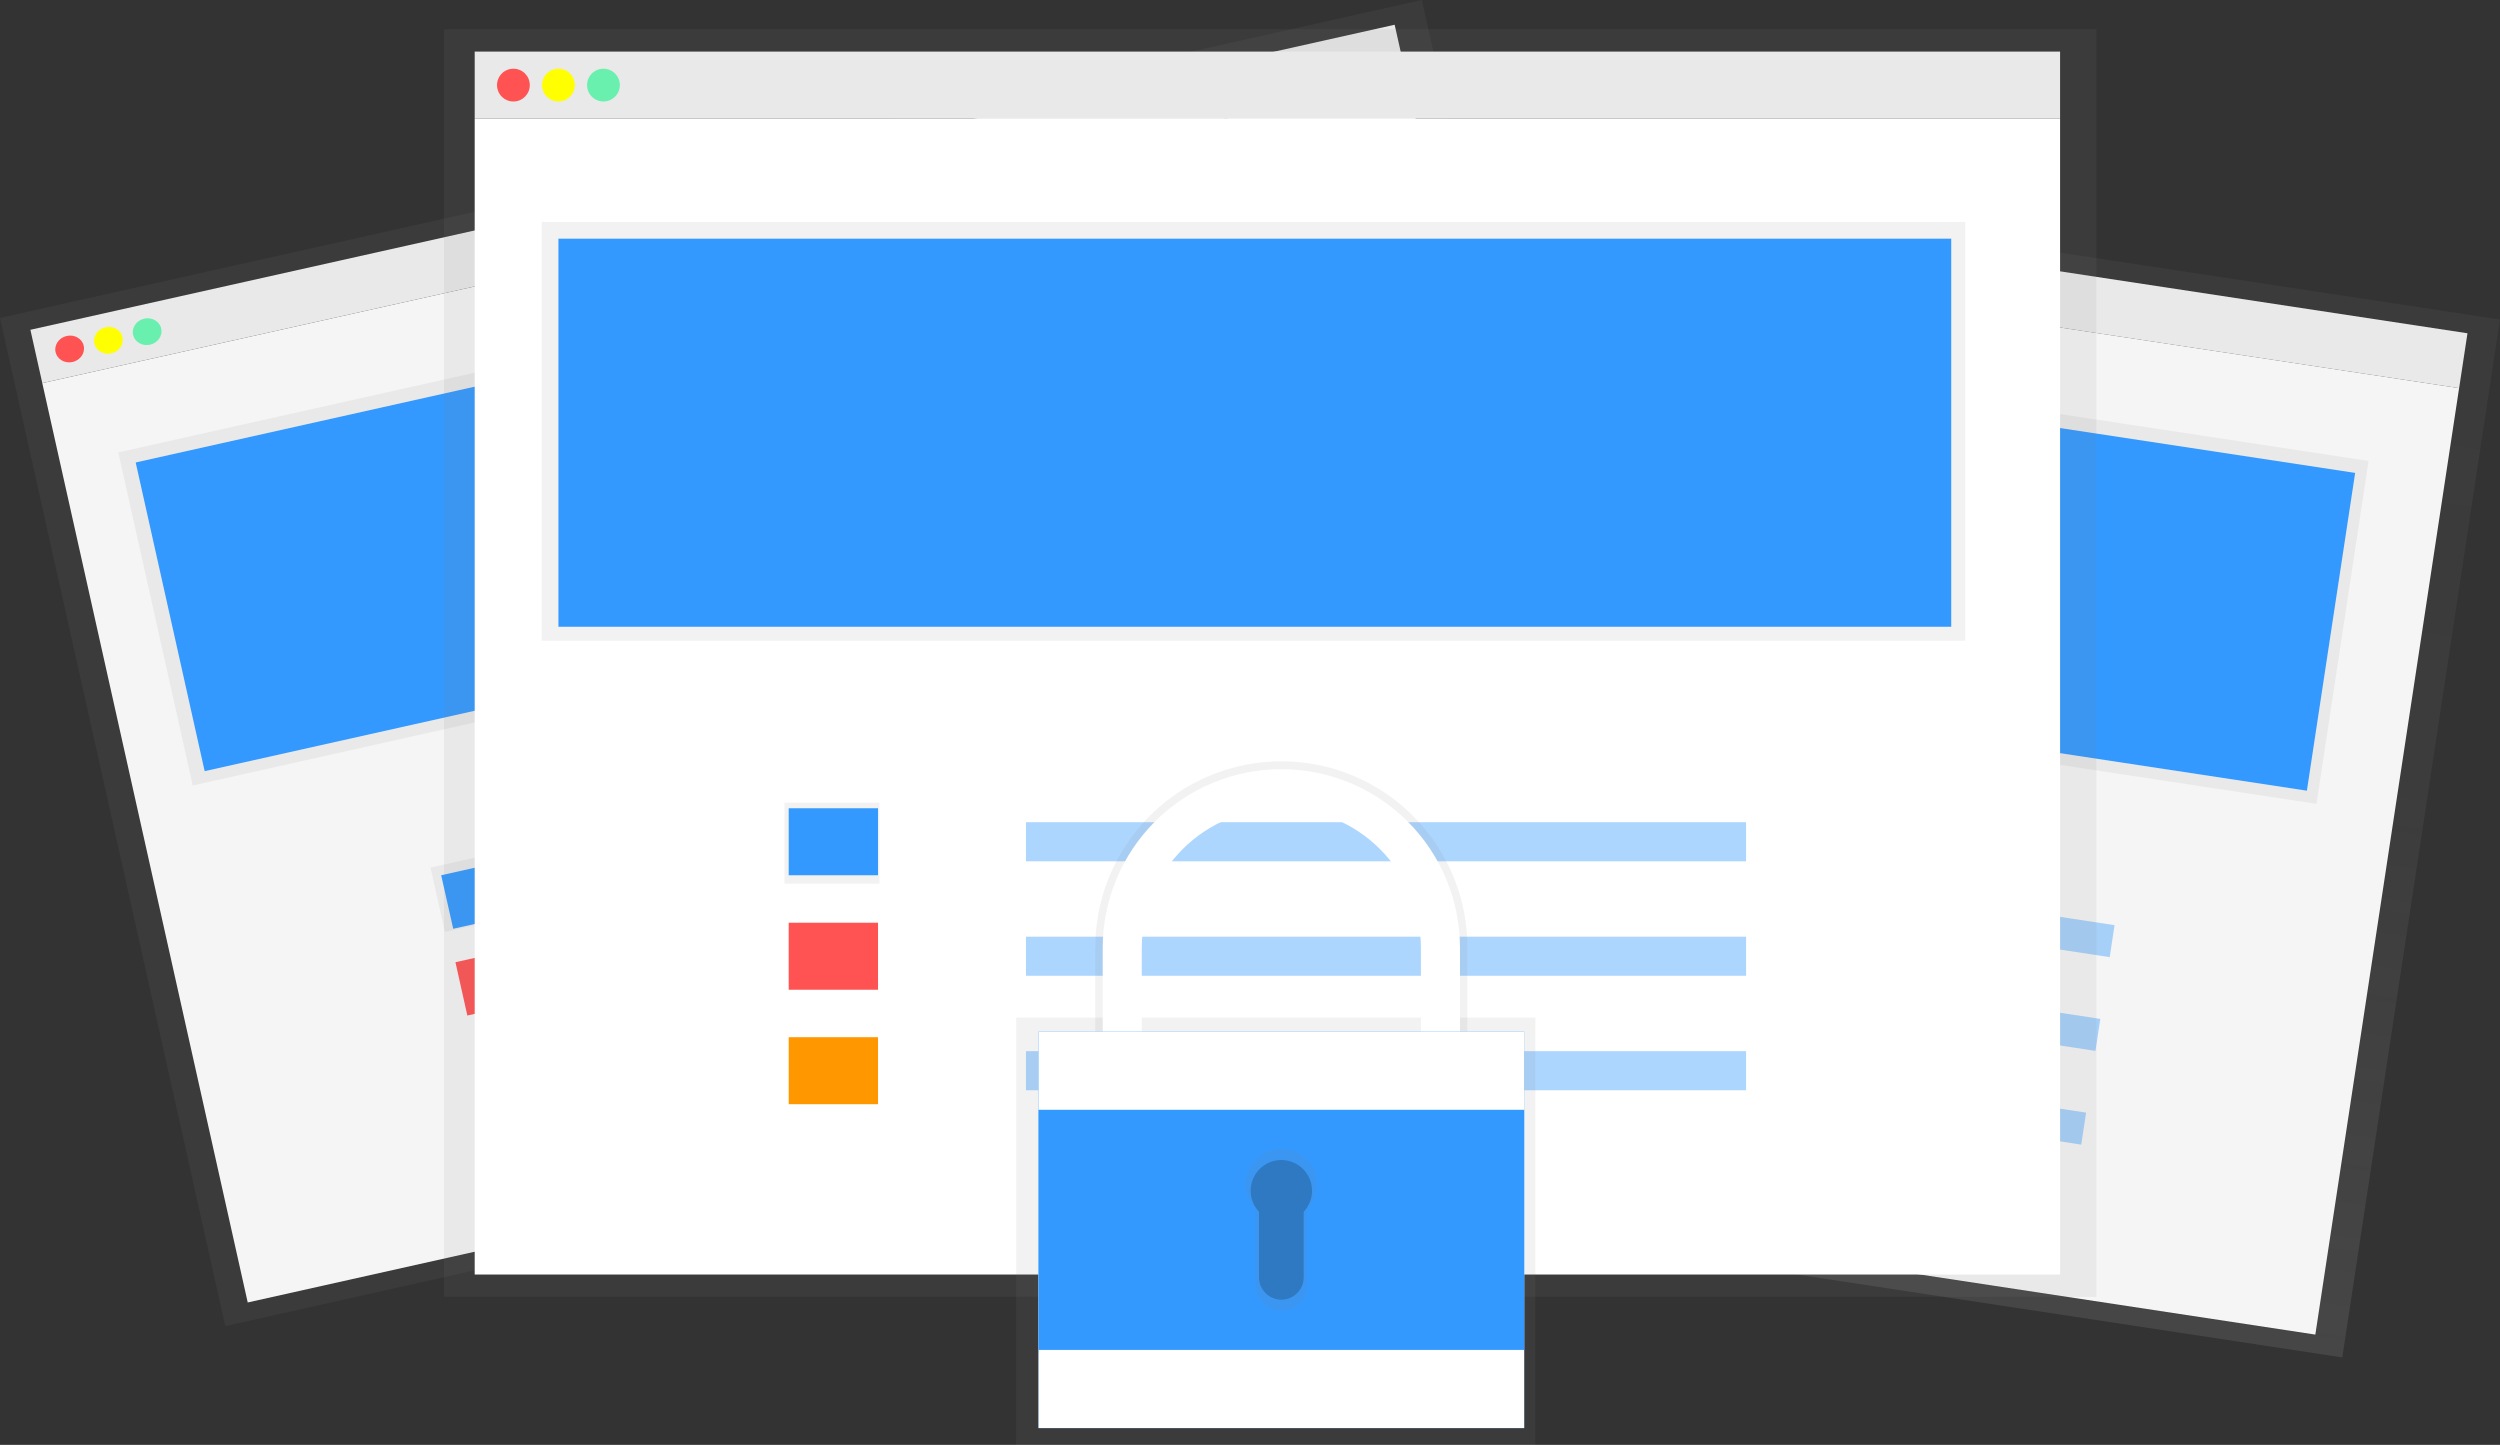 <svg width="417" height="241" viewBox="0 0 417 241" fill="none" xmlns="http://www.w3.org/2000/svg">
<rect x="0" y="0" width="417" height="241" fill="#333333" stroke="none"/>
<g clip-path="url(#clip0)">
<path d="M195.051 22.678L193.661 31.832L410.183 64.743L411.574 55.59L195.051 22.678Z" fill="#F5F5F5"/>
<path d="M191.318 18.992L165.02 192.115L390.693 226.417L416.991 53.294L191.318 18.992Z" fill="url(#paint0_linear)"/>
<path d="M193.655 31.83L169.675 189.699L386.197 222.61L410.178 64.741L193.655 31.83Z" fill="#F5F5F5"/>
<path d="M201.88 28.398C202.068 27.162 201.218 26.008 199.983 25.82C198.747 25.632 197.594 26.482 197.406 27.718C197.218 28.954 198.067 30.108 199.303 30.296C200.538 30.483 201.692 29.634 201.88 28.398Z" fill="#FF5252"/>
<path d="M208.031 29.33C208.218 28.094 207.369 26.94 206.134 26.753C204.898 26.565 203.744 27.414 203.557 28.65C203.369 29.886 204.218 31.04 205.454 31.228C206.689 31.416 207.843 30.566 208.031 29.33Z" fill="#FFFF00"/>
<path d="M214.182 30.267C214.369 29.031 213.52 27.877 212.284 27.689C211.049 27.502 209.895 28.351 209.708 29.587C209.52 30.823 210.369 31.977 211.605 32.165C212.84 32.353 213.994 31.503 214.182 30.267Z" fill="#69F0AE"/>
<path d="M200.665 47.332L191.976 104.531L386.391 134.082L395.08 76.883L200.665 47.332Z" fill="url(#paint1_linear)"/>
<path d="M392.838 78.881L202.616 49.968L194.565 102.973L384.787 131.886L392.838 78.881Z" fill="#3399FF"/>
<path d="M221.783 131.684L220.103 142.744L233.064 144.714L234.744 133.654L221.783 131.684Z" fill="url(#paint2_linear)"/>
<path d="M234.449 134.389L222.251 132.535L220.861 141.689L233.059 143.543L234.449 134.389Z" fill="#3399FF"/>
<path d="M232.068 150.024L219.87 148.17L218.48 157.324L230.677 159.178L232.068 150.024Z" fill="#FF5252"/>
<path d="M229.696 165.659L217.498 163.805L216.108 172.959L228.305 174.813L229.696 165.659Z" fill="#FF9800"/>
<path opacity="0.4" d="M352.71 154.316L254.361 139.367L253.551 144.703L351.9 159.652L352.71 154.316Z" fill="#3399FF"/>
<path opacity="0.4" d="M350.333 169.951L251.984 155.002L251.174 160.339L349.523 175.288L350.333 169.951Z" fill="#3399FF"/>
<path opacity="0.4" d="M347.961 185.586L249.612 170.637L248.802 175.974L347.151 190.923L347.961 185.586Z" fill="#3399FF"/>
<path d="M232.628 4.126L5.069 55.008L7.055 63.898L234.615 13.016L232.628 4.126Z" fill="#F5F5F5"/>
<path d="M237.171 -0.003L-0.002 53.029L37.575 221.195L274.749 168.163L237.171 -0.003Z" fill="url(#paint3_linear)"/>
<path d="M234.613 13.021L7.053 63.903L41.32 217.252L268.879 166.37L234.613 13.021Z" fill="#F5F5F5"/>
<path d="M12.102 60.382C13.4 60.092 14.234 58.884 13.966 57.684C13.698 56.484 12.429 55.747 11.132 56.037C9.834 56.327 9 57.535 9.268 58.734C9.536 59.934 10.805 60.672 12.102 60.382Z" fill="#FF5252"/>
<path d="M18.569 58.94C19.866 58.65 20.701 57.443 20.433 56.243C20.164 55.043 18.895 54.305 17.598 54.595C16.301 54.885 15.466 56.093 15.735 57.293C16.003 58.493 17.272 59.23 18.569 58.94Z" fill="#FFFF00"/>
<path d="M25.031 57.495C26.328 57.205 27.163 55.997 26.894 54.797C26.626 53.597 25.357 52.86 24.06 53.15C22.763 53.44 21.928 54.648 22.196 55.848C22.465 57.048 23.733 57.785 25.031 57.495Z" fill="#69F0AE"/>
<path d="M224.054 29.771L19.73 75.457L32.146 131.02L236.47 85.334L224.054 29.771Z" fill="url(#paint4_linear)"/>
<path d="M222.549 32.439L22.633 77.14L34.137 128.626L234.054 83.925L222.549 32.439Z" fill="#3399FF"/>
<path d="M85.428 141.66L71.807 144.706L74.207 155.446L87.828 152.4L85.428 141.66Z" fill="url(#paint5_linear)"/>
<path d="M86.465 143.101L73.59 145.992L75.593 154.92L88.469 152.028L86.465 143.101Z" fill="#3399FF"/>
<path d="M88.788 157.632L75.967 160.499L77.953 169.389L90.775 166.522L88.788 157.632Z" fill="#FF5252"/>
<path d="M93.34 173.586L80.465 176.478L82.468 185.405L95.344 182.513L93.34 173.586Z" fill="#FF9800"/>
<path opacity="0.4" d="M210.399 116.436L107.038 139.548L108.197 144.734L211.558 121.622L210.399 116.436Z" fill="#3399FF"/>
<path opacity="0.4" d="M213.793 131.625L110.431 154.737L111.59 159.923L214.951 136.811L213.793 131.625Z" fill="#3399FF"/>
<path opacity="0.4" d="M217.186 146.81L113.824 169.921L114.983 175.107L218.344 151.996L217.186 146.81Z" fill="#3399FF"/>
<path d="M343.622 8.606H79.179V19.784H343.622V8.606Z" fill="#F5F5F5"/>
<path d="M349.674 4.881H74.058V216.317H349.674V4.881Z" fill="url(#paint6_linear)"/>
<path d="M343.622 19.784H79.179V212.591H343.622V19.784Z" fill="white"/>
<path d="M85.636 16.929C87.146 16.929 88.369 15.705 88.369 14.195C88.369 12.685 87.146 11.461 85.636 11.461C84.127 11.461 82.904 12.685 82.904 14.195C82.904 15.705 84.127 16.929 85.636 16.929Z" fill="#FF5252"/>
<path d="M93.146 16.929C94.656 16.929 95.879 15.705 95.879 14.195C95.879 12.685 94.656 11.461 93.146 11.461C91.637 11.461 90.413 12.685 90.413 14.195C90.413 15.705 91.637 16.929 93.146 16.929Z" fill="#FFFF00"/>
<path d="M100.656 16.929C102.165 16.929 103.389 15.705 103.389 14.195C103.389 12.685 102.165 11.461 100.656 11.461C99.146 11.461 97.923 12.685 97.923 14.195C97.923 15.705 99.146 16.929 100.656 16.929Z" fill="#69F0AE"/>
<path d="M327.792 37.015H90.353V106.873H327.792V37.015Z" fill="url(#paint7_linear)"/>
<path d="M325.465 39.81H93.146V104.544H325.465V39.81Z" fill="#3399FF"/>
<path d="M146.686 133.885H130.857V147.391H146.686V133.885Z" fill="url(#paint8_linear)"/>
<path d="M146.454 134.816H131.556V145.993H146.454V134.816Z" fill="#3399FF"/>
<path d="M146.454 153.911H131.556V165.088H146.454V153.911Z" fill="#FF5252"/>
<path d="M146.454 173.005H131.556V184.182H146.454V173.005Z" fill="#FF9800"/>
<path opacity="0.4" d="M291.245 137.145H171.129V143.665H291.245V137.145Z" fill="#3399FF"/>
<path opacity="0.4" d="M291.245 156.239H171.129V162.759H291.245V156.239Z" fill="#3399FF"/>
<path opacity="0.4" d="M291.245 175.334H171.129V181.854H291.245V175.334Z" fill="#3399FF"/>
<path d="M256.095 169.745H169.499V241H256.095V169.745Z" fill="url(#paint9_linear)"/>
<path d="M189.481 158.414C189.481 151.981 192.036 145.811 196.584 141.262C201.131 136.713 207.299 134.157 213.731 134.157C220.162 134.157 226.33 136.713 230.877 141.262C235.425 145.811 237.98 151.981 237.98 158.414V173.936H244.768V158.414C244.818 154.305 244.052 150.227 242.515 146.416C240.978 142.605 238.7 139.137 235.813 136.213C232.926 133.29 229.487 130.969 225.697 129.384C221.906 127.8 217.839 126.984 213.731 126.984C209.622 126.984 205.555 127.8 201.765 129.384C197.974 130.969 194.535 133.29 191.648 136.213C188.761 139.137 186.483 142.605 184.946 146.416C183.409 150.227 182.643 154.305 182.693 158.414V173.936H189.481V158.414Z" fill="url(#paint10_linear)"/>
<path d="M190.45 158.102C190.45 151.926 192.902 146.003 197.268 141.636C201.633 137.27 207.554 134.816 213.728 134.816C219.902 134.816 225.823 137.27 230.189 141.636C234.554 146.003 237.007 151.926 237.007 158.102V173.005H243.525V158.102C243.525 150.197 240.385 142.616 234.797 137.026C229.21 131.436 221.631 128.296 213.728 128.296C205.826 128.296 198.247 131.436 192.659 137.026C187.071 142.616 183.932 150.197 183.932 158.102V173.005H190.45V158.102Z" fill="white"/>
<path d="M254.233 172.074H173.224V238.206H254.233V172.074Z" fill="#3399FF"/>
<path d="M254.233 172.074H173.224V238.206H254.233V172.074Z" fill="white"/>
<path d="M254.233 185.114H173.224V225.166H254.233V185.114Z" fill="#3399FF"/>
<path d="M219.674 197.576C219.678 196.604 219.444 195.646 218.992 194.785C218.54 193.924 217.884 193.187 217.081 192.639C216.278 192.092 215.353 191.749 214.387 191.642C213.421 191.535 212.443 191.667 211.54 192.026C210.636 192.385 209.835 192.96 209.206 193.701C208.576 194.442 208.138 195.326 207.93 196.276C207.722 197.226 207.75 198.212 208.012 199.148C208.274 200.085 208.761 200.943 209.431 201.647V214.324C209.431 215.47 209.886 216.569 210.697 217.38C211.507 218.19 212.606 218.646 213.752 218.646C214.898 218.646 215.996 218.19 216.807 217.38C217.617 216.569 218.072 215.47 218.072 214.324V201.647C219.106 200.545 219.679 199.088 219.674 197.576Z" fill="url(#paint11_linear)"/>
<path opacity="0.2" d="M218.849 198.62C218.851 197.783 218.648 196.959 218.257 196.219C217.867 195.479 217.301 194.846 216.61 194.376C215.919 193.905 215.122 193.611 214.291 193.519C213.46 193.427 212.619 193.54 211.841 193.848C211.064 194.156 210.374 194.65 209.831 195.287C209.288 195.923 208.91 196.683 208.729 197.5C208.547 198.317 208.569 199.165 208.791 199.972C209.013 200.778 209.43 201.518 210.004 202.127V213.057C210.004 214.045 210.396 214.993 211.095 215.691C211.793 216.39 212.74 216.783 213.728 216.783C214.716 216.783 215.663 216.39 216.362 215.691C217.06 214.993 217.453 214.045 217.453 213.057V202.127C218.348 201.178 218.847 199.924 218.849 198.62Z" fill="black"/>
</g>
<defs>
<linearGradient id="paint0_linear" x1="277.859" y1="209.266" x2="304.173" y2="36.146" gradientUnits="userSpaceOnUse">
<stop stop-color="#808080" stop-opacity="0.25"/>
<stop offset="0.54" stop-color="#808080" stop-opacity="0.12"/>
<stop offset="1" stop-color="#808080" stop-opacity="0.1"/>
</linearGradient>
<linearGradient id="paint1_linear" x1="32041.1" y1="93585.4" x2="35713.4" y2="69425.8" gradientUnits="userSpaceOnUse">
<stop stop-color="#808080" stop-opacity="0.25"/>
<stop offset="0.54" stop-color="#808080" stop-opacity="0.12"/>
<stop offset="1" stop-color="#808080" stop-opacity="0.1"/>
</linearGradient>
<linearGradient id="paint2_linear" x1="6501.4" y1="7950.5" x2="6548.74" y2="7639.07" gradientUnits="userSpaceOnUse">
<stop stop-color="#808080" stop-opacity="0.25"/>
<stop offset="0.54" stop-color="#808080" stop-opacity="0.12"/>
<stop offset="1" stop-color="#808080" stop-opacity="0.1"/>
</linearGradient>
<linearGradient id="paint3_linear" x1="125603" y1="78836.8" x2="111691" y2="16617.4" gradientUnits="userSpaceOnUse">
<stop stop-color="#808080" stop-opacity="0.25"/>
<stop offset="0.54" stop-color="#808080" stop-opacity="0.12"/>
<stop offset="1" stop-color="#808080" stop-opacity="0.1"/>
</linearGradient>
<linearGradient id="paint4_linear" x1="92681" y1="3497.36" x2="91162.3" y2="-3295" gradientUnits="userSpaceOnUse">
<stop stop-color="#808080" stop-opacity="0.25"/>
<stop offset="0.54" stop-color="#808080" stop-opacity="0.12"/>
<stop offset="1" stop-color="#808080" stop-opacity="0.1"/>
</linearGradient>
<linearGradient id="paint5_linear" x1="5272.87" y1="4464.32" x2="5216.12" y2="4210.54" gradientUnits="userSpaceOnUse">
<stop stop-color="#808080" stop-opacity="0.25"/>
<stop offset="0.54" stop-color="#808080" stop-opacity="0.12"/>
<stop offset="1" stop-color="#808080" stop-opacity="0.1"/>
</linearGradient>
<linearGradient id="paint6_linear" x1="125499" y1="98212.8" x2="125499" y2="2220.73" gradientUnits="userSpaceOnUse">
<stop stop-color="#808080" stop-opacity="0.25"/>
<stop offset="0.54" stop-color="#808080" stop-opacity="0.12"/>
<stop offset="1" stop-color="#808080" stop-opacity="0.1"/>
</linearGradient>
<linearGradient id="paint7_linear" x1="106717" y1="16068" x2="106717" y2="5589.31" gradientUnits="userSpaceOnUse">
<stop stop-color="#808080" stop-opacity="0.25"/>
<stop offset="0.54" stop-color="#808080" stop-opacity="0.12"/>
<stop offset="1" stop-color="#808080" stop-opacity="0.1"/>
</linearGradient>
<linearGradient id="paint8_linear" x1="4849.1" y1="4408.21" x2="4849.1" y2="4016.54" gradientUnits="userSpaceOnUse">
<stop stop-color="#808080" stop-opacity="0.25"/>
<stop offset="0.54" stop-color="#808080" stop-opacity="0.12"/>
<stop offset="1" stop-color="#808080" stop-opacity="0.1"/>
</linearGradient>
<linearGradient id="paint9_linear" x1="39749.8" y1="37042.8" x2="39749.8" y2="26140.7" gradientUnits="userSpaceOnUse">
<stop stop-color="#808080" stop-opacity="0.25"/>
<stop offset="0.54" stop-color="#808080" stop-opacity="0.12"/>
<stop offset="1" stop-color="#808080" stop-opacity="0.1"/>
</linearGradient>
<linearGradient id="paint10_linear" x1="38127.1" y1="26642.7" x2="38127.1" y2="21947.5" gradientUnits="userSpaceOnUse">
<stop stop-color="#808080" stop-opacity="0.25"/>
<stop offset="0.54" stop-color="#808080" stop-opacity="0.12"/>
<stop offset="1" stop-color="#808080" stop-opacity="0.1"/>
</linearGradient>
<linearGradient id="paint11_linear" x1="7469.99" y1="18057.7" x2="7469.99" y2="16489.4" gradientUnits="userSpaceOnUse">
<stop stop-color="#808080" stop-opacity="0.25"/>
<stop offset="0.54" stop-color="#808080" stop-opacity="0.12"/>
<stop offset="1" stop-color="#808080" stop-opacity="0.1"/>
</linearGradient>
<clipPath id="clip0">
<rect width="417" height="241" fill="white"/>
</clipPath>
</defs>
</svg>
